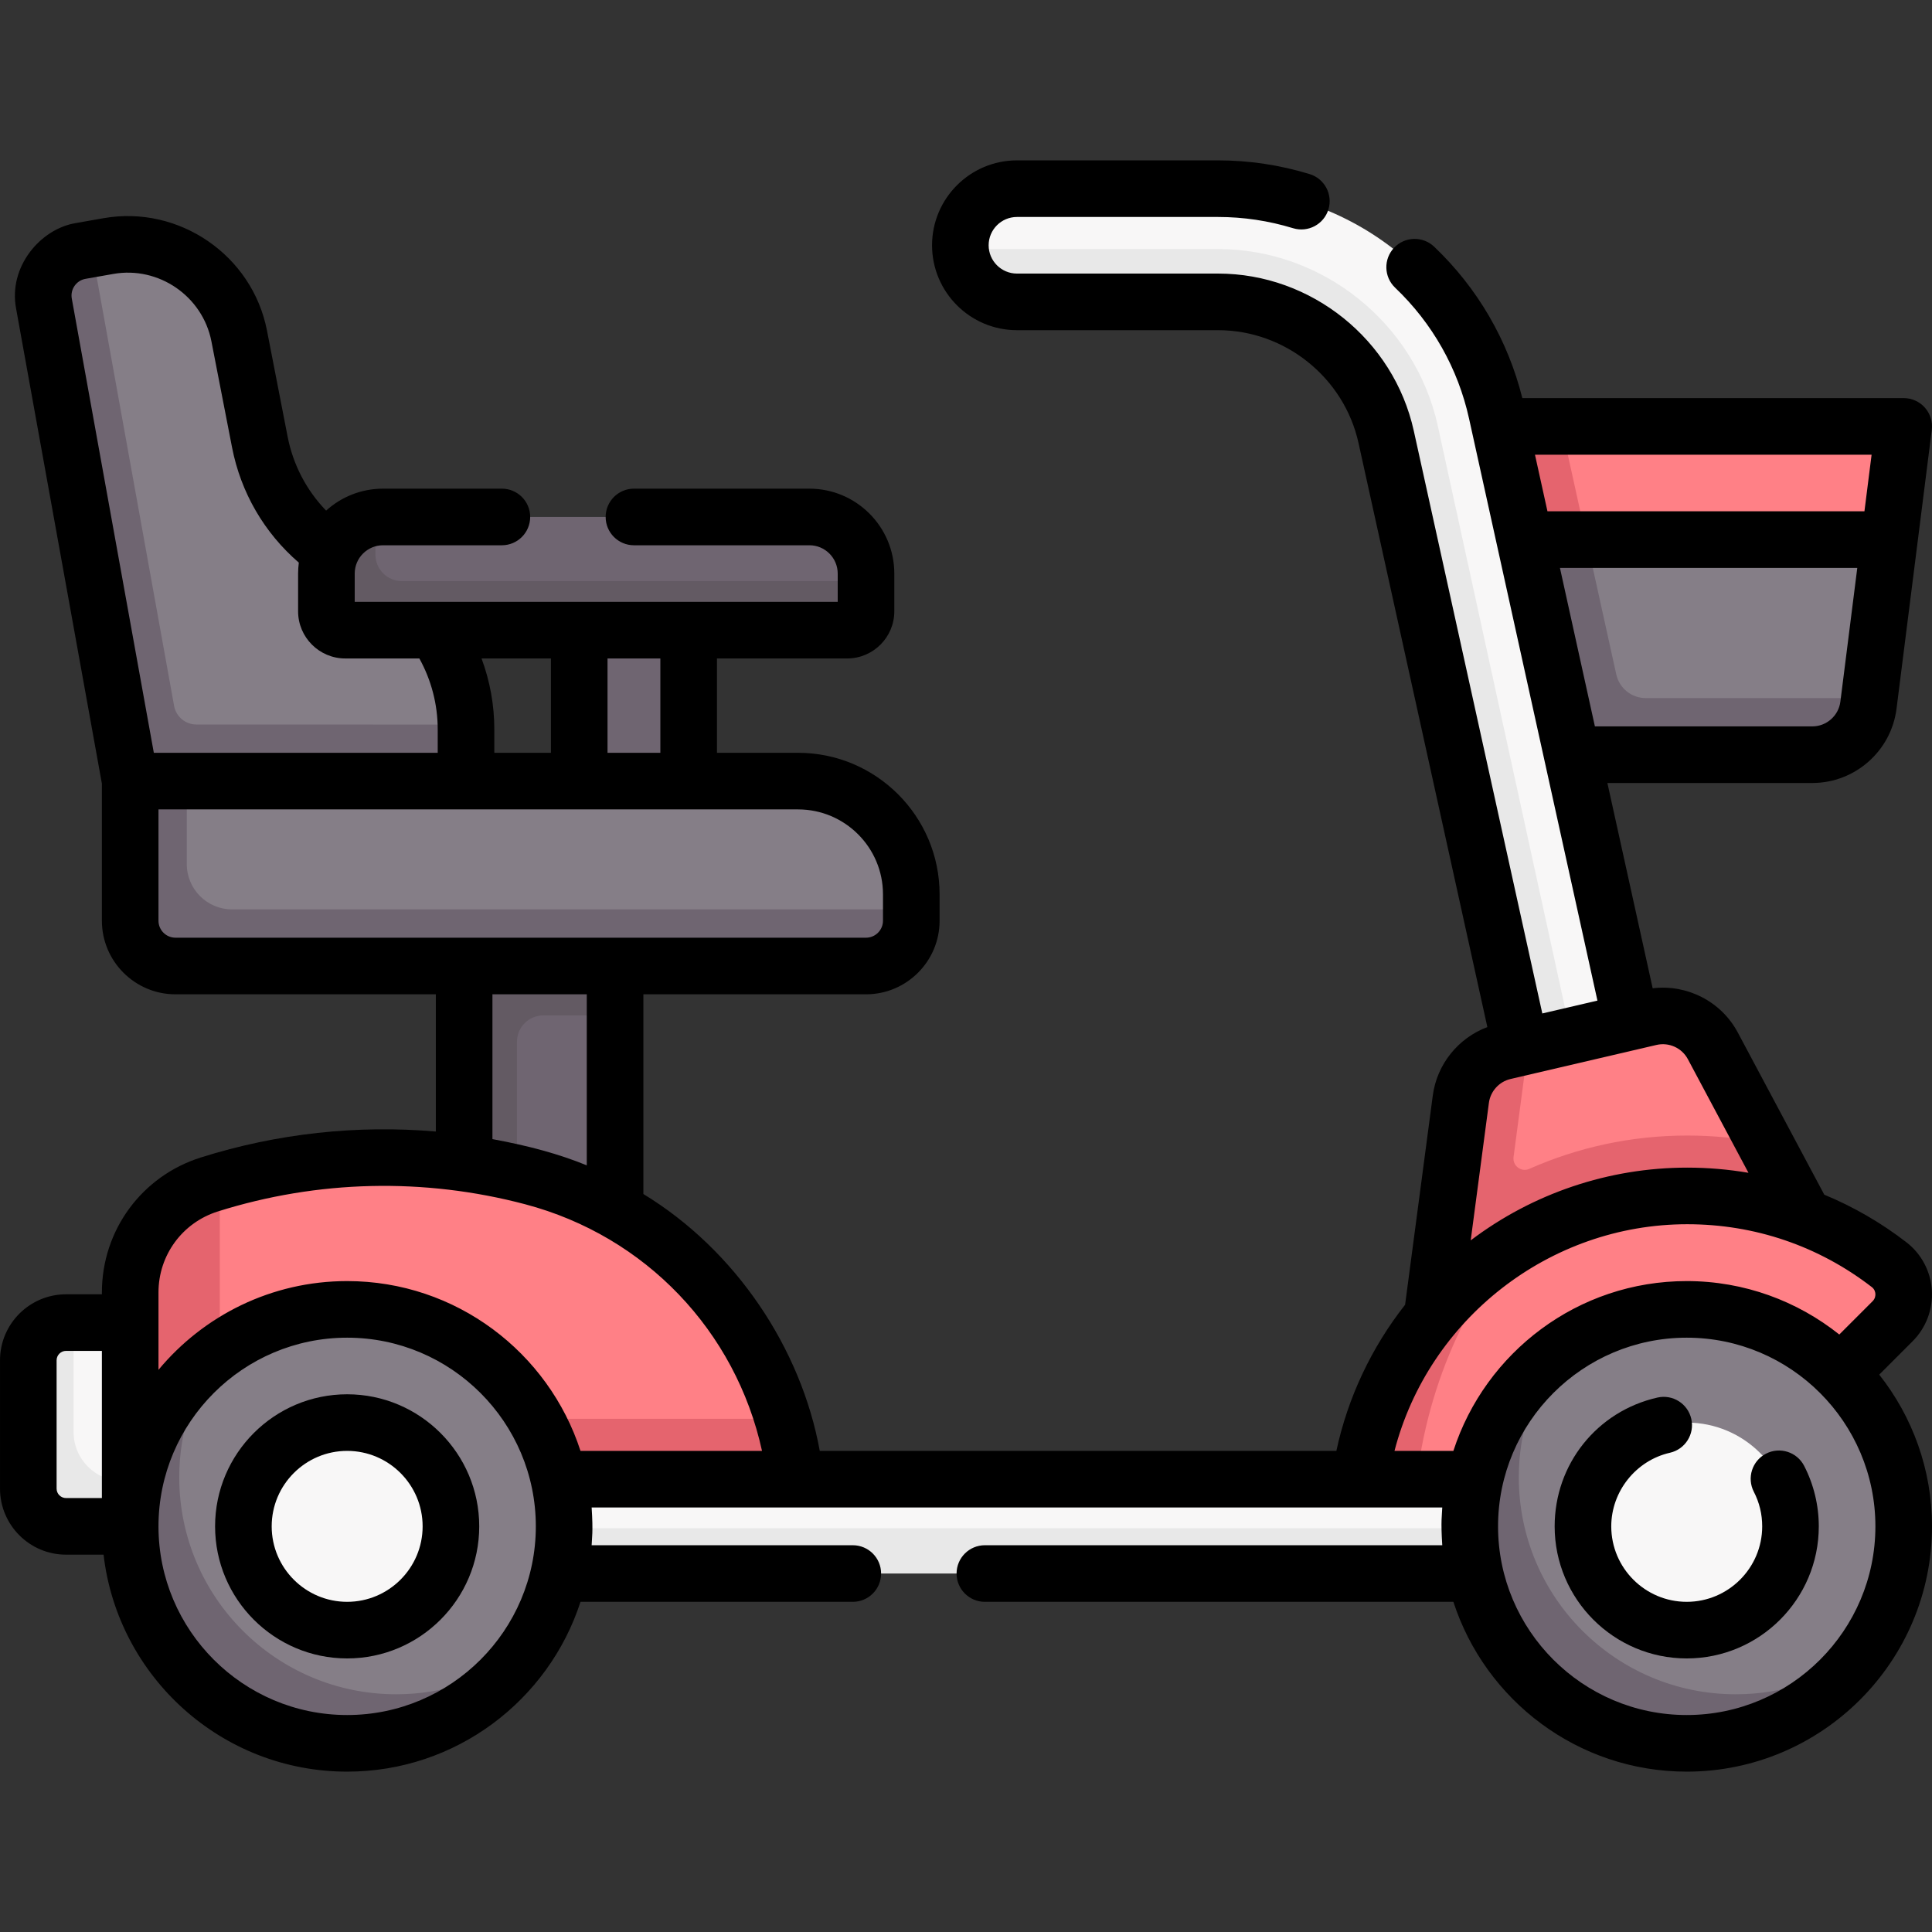 <svg id="Capa_1" enable-background="new 0 0 512 512" height="512" viewBox="0 0 512 512" width="512" xmlns="http://www.w3.org/2000/svg"><rect x="0" y="0" width="512" height="512" fill="#333333" stroke="none"/><g><g><path d="m503.789 118.627-3.079 24.373-51.838 3.681-44.652-3.681-5.781-25.81 15.391-4.19h84.999c3.01 0 5.337 2.64 4.96 5.627z" fill="#ff8086"/><path d="m500.71 143-5.312 42-1.609 1.755c-.95 7.5-8.083 11.615-15.633 11.615l-61.431-.936-12.505-54.434z" fill="#857e87"/><path d="m420.45 143-9.23 3.681-7-3.681-8.358-9.53.441-20.47h17.527z" fill="#e5646e"/><path d="m428.328 178.723-7.878-35.723h-16.23l1.551 28.5 8.67 28.5h18.58 47.26c7.55 0 13.93-5.62 14.88-13.12l.24-1.88h-59.26c-3.755 0-7.005-2.611-7.813-6.277z" fill="#6f6571"/><path d="m153.5 163.525h29v46.95h-29z" fill="#6f6571"/><path d="m34.5 404.5-15.28-1.654c-5.523 0-10-4.477-10-10l-.716-31.211c0-5.523 4.477-10 10-10l.996-1.135h15l4.225 25.5z" fill="#f8f7f7"/><path d="m34.5 392.5 3.61 6.291-3.61 5.709h-17c-5.52 0-10-4.48-10-10v-34c0-5.52 4.48-10 10-10h2v29c0 7.18 5.82 13 13 13z" fill="#e8e8e8"/><path d="m446.485 420.003c-6.885 0-13.089-4.77-14.633-11.772l-62.192-296.449c-4.574-20.733-23.304-35.782-44.536-35.782l-51.505 2.066c-7.948 0-18.572-4.248-19.086-12.066-.022-.331-.033-.664-.033-1 0-8.284 6.716-15 15-15h53.306c17.16 0 33.978 5.919 47.354 16.667s22.78 25.896 26.477 42.652l64.511 292.45c1.785 8.09-3.326 16.094-11.416 17.879-1.089.24-2.176.355-3.247.355z" fill="#f8f7f7"/><path d="m448.15 419.9c-.55.07-1.11.1-1.66.1-6.89 0-13.09-4.77-14.64-11.77l-64.51-292.45c-4.57-20.73-23.3-35.78-44.53-35.78h-53.31c-7.94 0-14.457-6.18-14.967-14h68.277c27.74 0 52.23 19.67 58.2 46.77z" fill="#e8e8e8"/><path d="m480.5 327-97.06 21.142 5.102-55.589c.819-6.187 5.384-11.221 11.462-12.639l5.006-2.765 32.269-7.53c6.617-1.544 13.446 1.553 16.644 7.549l13.75 25.782 2.667 10.126z" fill="#ff8086"/><path d="m163 327.09h-40l5.78-40.042-5.78-37.958h40l-2.294 13.188 2.294 6.812z" fill="#6f6571"/><path d="m163 249.09v20h-19c-3.866 0-7 3.134-7 7v51h-14v-78z" fill="#635a63"/><path d="m141.091 311.89c-27.219-7.194-55.87-6.784-82.842 1.158 0 0-.462 1.794-1.381 2.083-12.492 3.934-20.988 15.518-20.988 28.614l.972 58.734 174.648 2.021v-1.173c0-4.561-4.252-9.066-4.885-13.48-.678-4.727.86-13.848.86-13.848-9.307-30.833-34.015-55.554-66.384-64.109z" fill="#ff8086"/><path d="m58.25 313.05v91.45h-23.75v-62c0-6.55 2.12-12.71 5.81-17.74s8.93-8.91 15.18-10.87c.92-.29 1.84-.57 2.76-.84z" fill="#e5646e"/><path d="m467.673 302.949c-6.69-1.34-13.563-2.019-20.543-2.019-14.892 0-29.056 3.16-41.865 8.842-2.128.944-4.464-.84-4.158-3.148l3.903-29.473-6.41 1.49c-6.08 1.42-10.64 6.46-11.46 12.64l-4.237 32.007c-.001.001-.002.002-.003.003l-3.4 25.709 101-22z" fill="#e5646e"/><path d="m501.558 350.143c4.255-4.255 3.847-11.306-.916-14.983-14.802-11.428-33.361-18.227-53.508-18.227-16.71 0-32.328 4.677-45.616 12.794 0 0-8.257 6.435-12.137 9.877-18.098 16.054-27.042 38.869-27.042 64.963l84.294.501z" fill="#ff8086"/><path d="m401.52 329.73c-16.1 19.36-26.33 46.08-26.98 74.93l-15.04-.09c0-31.69 16.82-59.45 42.02-74.84z" fill="#e5646e"/><path d="m211.5 403.33v1.17h-87v-28.5l82.975-.001c2.63 8.7 4.025 17.881 4.025 27.331z" fill="#e5646e"/><path d="m140.5 392h257v19h-257z" fill="#f8f7f7"/><path d="m140.5 405h257v12h-257z" fill="#e8e8e8"/><g><path d="m149.5 404.5c0-31.756-25.744-57.5-57.5-57.5-12.558 0-24.175 4.026-33.632 10.857 0 0-4.971 5.139-7.514 7.859-9.612 10.277-12.744 23.602-12.744 38.784 0 31.756 22.134 55.172 53.89 55.172 11.568 0 21.807-3.37 30.826-9.248 5.945-3.875 15.809-12.281 15.809-12.281 6.836-9.459 10.865-21.08 10.865-33.643z" fill="#857e87"/><path d="m138.63 438.14c-10.43 14.46-27.43 23.86-46.63 23.86-31.76 0-57.5-25.74-57.5-57.5 0-19.2 9.41-36.21 23.87-46.64-6.84 9.46-10.87 21.08-10.87 33.64 0 31.76 25.74 57.5 57.5 57.5 12.56 0 24.18-4.02 33.63-10.86z" fill="#6f6571"/><circle cx="92" cy="404.5" fill="#f8f7f7" r="27.5"/></g><g><path d="m504.5 404.5c0-31.756-25.744-57.5-57.5-57.5-12.558 0-24.175 4.026-33.632 10.857 0 0-4.971 5.139-7.514 7.859-9.611 10.277-12.743 23.603-12.743 38.784 0 31.756 22.134 55.172 53.89 55.172 11.568 0 21.807-3.37 30.826-9.248 5.945-3.875 15.809-12.281 15.809-12.281 6.835-9.459 10.864-21.08 10.864-33.643z" fill="#857e87"/><path d="m493.63 438.14c-10.43 14.46-27.43 23.86-46.63 23.86-31.76 0-57.5-25.74-57.5-57.5 0-19.2 9.41-36.21 23.87-46.64-6.84 9.46-10.87 21.08-10.87 33.64 0 31.76 25.74 57.5 57.5 57.5 12.56 0 24.18-4.02 33.63-10.86z" fill="#6f6571"/><circle cx="447" cy="404.5" fill="#f8f7f7" r="27.5"/></g><path d="m68.858 117.137-5.469-28.113c-3.125-16.062-18.543-26.657-34.657-23.815l-4.452.785-1.563 1.26c-6.546 1.154-10.906 7.409-9.725 13.95l24.522 123.826 83.78-.22-.661-6.275c0-.433 2.861-6.083 2.849-6.514-.497-17.906-11.264-33.985-27.731-41.23-13.938-6.133-23.985-18.707-26.893-33.654z" fill="#857e87"/><path d="m123.482 192.021.018 14.979-42.28 7.24-46.72-7.24-22.85-126.54c-1.19-6.54 3.18-12.8 9.72-13.95l2.909-.516 21.86 121.072c.516 2.856 3.002 4.934 5.905 4.934z" fill="#6f6571"/><path d="m214.5 137h-113c-.678 0-1.346.045-2.001.132 0 0-11.371 9.127-11.371 16.732v6.771c0 2.761 2.239 5 5 5l129.67-.128c2.761 0 5-2.239 5-5l1.702-6.507v-2c0-8.284-6.716-15-15-15z" fill="#6f6571"/><path d="m229.5 154v8c0 2.761-2.239 5-5 5h-133c-2.761 0-5-2.239-5-5v-10c0-7.6 5.659-13.898 12.999-14.868l.001 9.868c0 3.866 3.134 7 7 7z" fill="#635a63"/><path d="m228.468 254.241-177.908-3.028c-6.627 0-12-5.373-12-12l-4.06-32.213h177c16.569 0 30 13.431 30 30v4l-1.032 1.241c0 6.627-5.373 12-12 12z" fill="#857e87"/><path d="m241.5 241v3c0 6.627-5.373 12-12 12h-183c-6.627 0-12-5.373-12-12v-37l8.05-4.255 6.95 4.255v22c0 6.627 5.373 12 12 12z" fill="#6f6571"/></g><g><path d="m92 369.5c-19.299 0-35 15.701-35 35s15.701 35 35 35 35-15.701 35-35-15.701-35-35-35zm0 55c-11.028 0-20-8.972-20-20s8.972-20 20-20 20 8.972 20 20-8.972 20-20 20z"/><path d="m498.015 364.292 8.845-8.846c3.566-3.565 5.426-8.498 5.104-13.531-.32-5.007-2.777-9.634-6.739-12.692-6.762-5.221-14.07-9.431-21.769-12.618l-22.916-42.968c-4.403-8.255-13.438-12.84-22.564-11.732l-12.001-54.405h54.303c11.308 0 20.904-8.46 22.321-19.678l9.342-73.881c.271-2.136-.391-4.285-1.814-5.9s-3.473-2.541-5.626-2.541h-101.069c-3.819-15.332-11.859-29.167-23.365-40.122-3-2.855-7.747-2.74-10.604.261-2.856 3-2.74 7.747.26 10.604 9.886 9.411 16.66 21.408 19.59 34.692l34.022 154.235-14.607 3.408-34.062-154.413c-5.327-24.143-27.137-41.666-51.86-41.666h-53.306c-4.136 0-7.5-3.364-7.5-7.5s3.364-7.5 7.5-7.5h53.306c6.716 0 13.403 1.003 19.875 2.98 3.958 1.209 8.153-1.019 9.364-4.981 1.21-3.961-1.02-8.154-4.981-9.365-7.894-2.412-16.055-3.635-24.258-3.635h-53.306c-12.406.002-22.5 10.095-22.5 22.502s10.094 22.5 22.5 22.5h53.306c17.74 0 33.391 12.574 37.212 29.897l34.144 154.785c-7.691 2.88-13.363 9.846-14.458 18.116l-7.341 55.472c-8.922 11.339-15.169 24.582-18.215 38.729h-136.905c-4.932-27.191-22.274-53.185-46.743-68.073v-52.926h59c10.752 0 19.5-8.748 19.5-19.5v-7c0-20.678-16.822-37.5-37.5-37.5h-21.5v-25h34.5c6.893 0 12.5-5.607 12.5-12.5v-10c0-12.407-10.093-22.5-22.5-22.5h-46.5c-4.142 0-7.5 3.358-7.5 7.5s3.358 7.5 7.5 7.5h46.5c4.136 0 7.5 3.364 7.5 7.5v7.5h-128v-7.5c0-4.136 3.364-7.5 7.5-7.5h31.5c4.142 0 7.5-3.358 7.5-7.5s-3.358-7.5-7.5-7.5h-31.5c-5.795 0-11.085 2.203-15.078 5.815-5.196-5.374-8.749-12.14-10.203-19.61l-5.469-28.113c-3.88-19.943-23.314-33.294-43.321-29.77l-7.36 1.298c-9.291 1.511-17.914 11.519-15.803 22.67l22.734 125.881v36.329c0 10.752 8.748 19.5 19.5 19.5h69v36.366c-20.912-1.794-42.04.499-62.265 6.87-15.692 4.942-26.235 19.316-26.235 35.768v.496h-9.5c-9.649 0-17.5 7.851-17.5 17.5v34c0 9.649 7.851 17.5 17.5 17.5h9.946c3.732 32.319 31.25 57.5 64.554 57.5 28.864 0 53.382-18.917 61.838-45h72.162c4.142 0 7.5-3.358 7.5-7.5s-3.358-7.5-7.5-7.5h-69.211c.055-1.881.433-3.418 0-10h225.423c-.055 1.881-.433 3.418 0 10h-121.212c-4.142 0-7.5 3.358-7.5 7.5s3.358 7.5 7.5 7.5h124.162c8.457 26.083 32.974 45 61.838 45 35.841 0 65-29.159 65-65 0-15.172-5.24-29.135-13.985-40.208zm-50.71-83.596 16.059 30.11c-5.309-.905-10.729-1.374-16.229-1.374-20.793 0-40.918 6.818-57.383 19.28l4.823-36.446c.407-3.075 2.71-5.615 5.73-6.32l38.678-9.025c3.303-.768 6.726.783 8.322 3.775zm32.972-88.196h-57.612l-9.265-42h78.798l-4.481 35.441c-.472 3.739-3.67 6.559-7.44 6.559zm13.819-57h-84.003l-3.309-15h89.209zm-319.096 64h-14v-25h14zm-44 0v-6.184c0-6.487-1.16-12.837-3.387-18.816h18.387v25zm-111.237-123.749c.689-.989 1.723-1.649 2.91-1.858l7.36-1.298c12.007-2.12 23.666 5.895 25.993 17.861l5.469 28.113c2.329 11.975 8.552 22.65 17.697 30.532-.122.95-.192 1.916-.192 2.899v10c0 6.893 5.607 12.5 12.5 12.5h19.634c3.181 5.752 4.866 12.183 4.866 18.816v6.184h-75.233l-21.741-120.376c-.214-1.186.048-2.384.737-3.373zm22.237 168.249v-29.5h169.5c12.407 0 22.5 10.093 22.5 22.5v7c0 2.481-2.019 4.5-4.5 4.5h-183c-2.481 0-4.5-2.019-4.5-4.5zm88.5 19.5h25v45.329c-7.345-3.004-15.385-5.18-25-6.954zm-115.5 131v-34c0-1.378 1.122-2.5 2.5-2.5h9.5v39h-9.5c-1.378 0-2.5-1.122-2.5-2.5zm77 60c-27.57 0-50-22.43-50-50s22.43-50 50-50 50 22.43 50 50-22.43 50-50 50zm0-115c-20.085 0-38.068 9.16-50 23.518v-20.514c0-9.871 6.326-18.495 15.741-21.461 26.457-8.333 54.615-8.991 81.434-1.902 31.931 8.44 55.819 33.641 62.767 65.359h-48.104c-8.456-26.083-32.974-45-61.838-45zm277.556 45c9.009-34.78 40.943-60.067 77.578-60.067 17.887 0 34.805 5.762 48.925 16.664.753.581.909 1.363.937 1.777.027.43-.032 1.257-.741 1.965l-8.822 8.822c-11.109-8.852-25.158-14.161-40.433-14.161-28.864 0-53.381 18.917-61.838 45zm77.444 70c-27.57 0-50-22.43-50-50s22.43-50 50-50 50 22.43 50 50-22.43 50-50 50z"/><path d="m468.009 385.236c-3.68 1.9-5.123 6.425-3.223 10.105 1.469 2.845 2.214 5.926 2.214 9.159 0 11.028-8.972 20-20 20s-20-8.972-20-20c0-9.26 6.541-17.463 15.554-19.506 4.04-.916 6.572-4.932 5.657-8.972-.916-4.04-4.936-6.572-8.972-5.657-16.038 3.635-27.239 17.671-27.239 34.135 0 19.299 15.701 35 35 35s35-15.701 35-35c0-5.571-1.344-11.118-3.886-16.041-1.9-3.681-6.426-5.122-10.105-3.223z"/></g></g></svg>